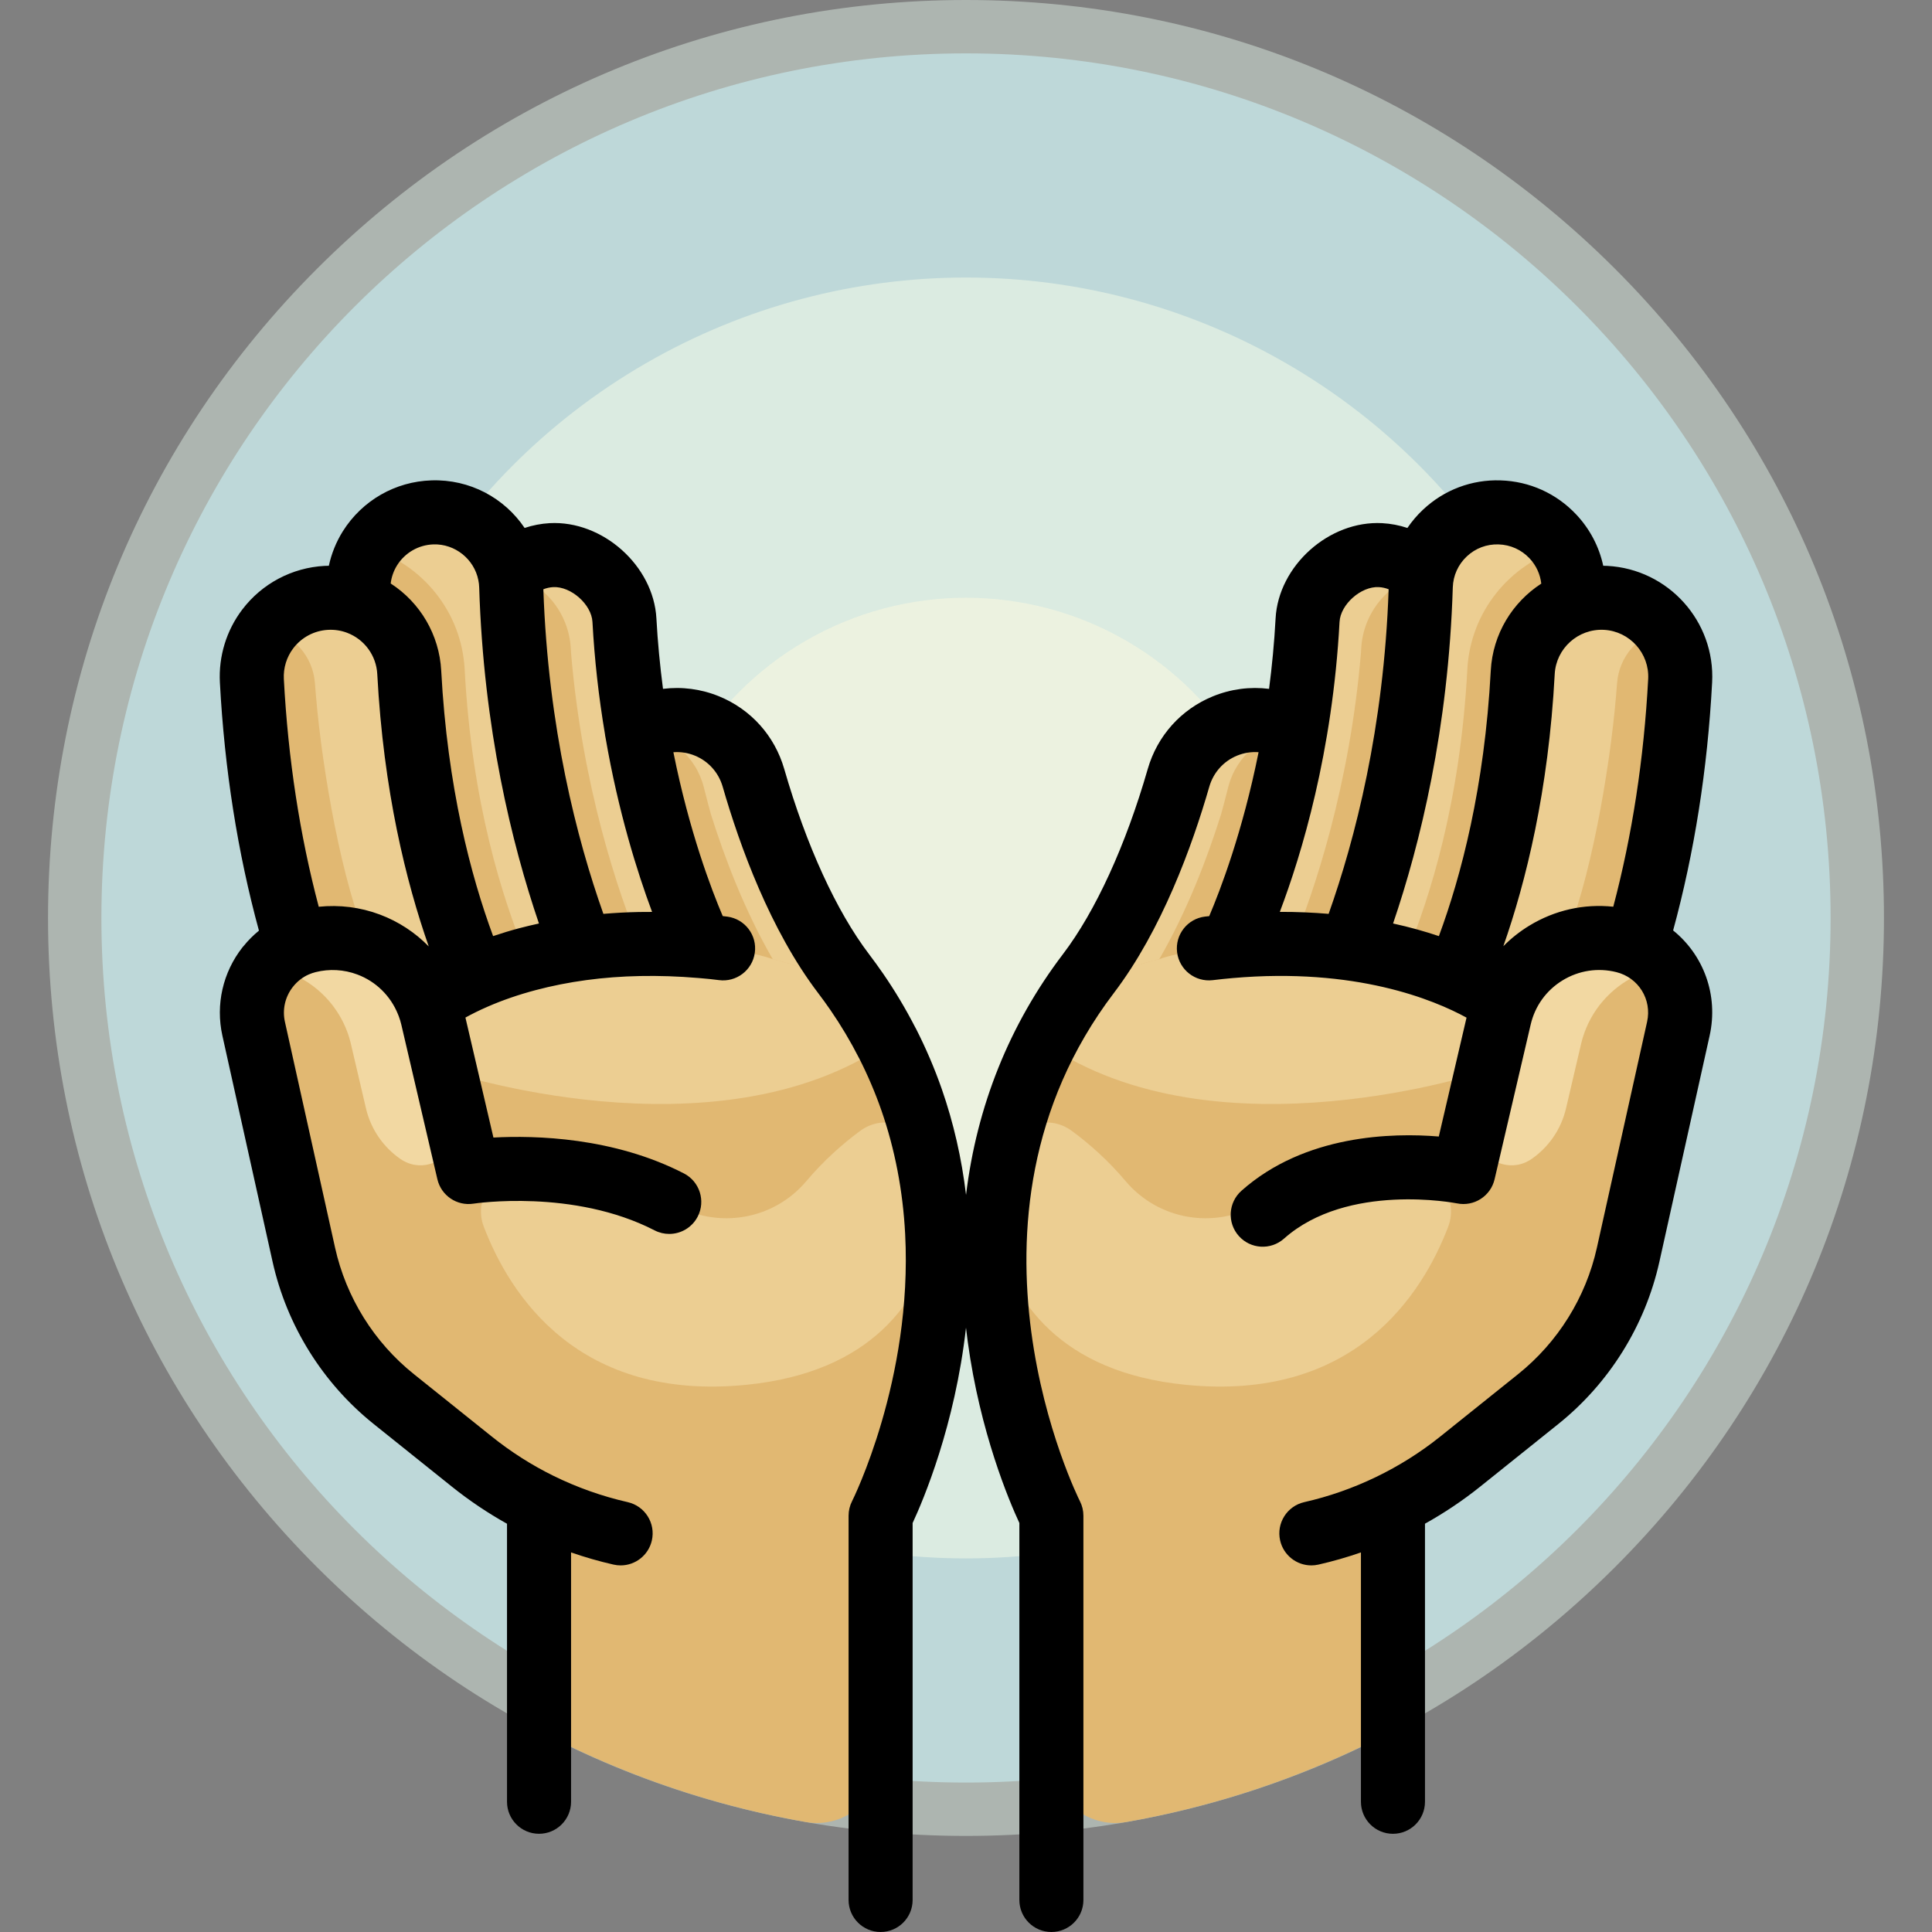 <?xml version="1.0" encoding="iso-8859-1"?>
<!-- Generator: Adobe Illustrator 19.0.0, SVG Export Plug-In . SVG Version: 6.00 Build 0)  -->
<svg version="1.1" id="Layer_1" xmlns="http://www.w3.org/2000/svg" xmlns:xlink="http://www.w3.org/1999/xlink" x="0px" y="0px"
	 viewBox="0 0 512 512" style="enable-background:new 0 0 512 512;" xml:space="preserve">
<rect x="0" y="0" width="512" height="512" fill="#808080" stroke="none"/>
<path style="opacity:0.5;fill:#DBEBE1;enable-background:new    ;" d="M12.729,243.271c0-64.98,25.305-126.071,71.252-172.018
	S191.02,0,256,0s126.071,25.305,172.018,71.252c45.948,45.948,71.252,107.038,71.252,172.018s-25.305,126.071-71.252,172.018
	C382.071,461.237,320.98,486.541,256,486.541s-126.071-25.305-172.018-71.252S12.729,308.251,12.729,243.271"/>
<path style="fill:#BED8D9;" d="M26.873,243.271C26.873,116.727,129.456,14.144,256,14.144s229.127,102.583,229.127,229.127
	S382.544,472.398,256,472.398S26.873,369.814,26.873,243.271"/>
<circle style="fill:#DBEBE1;" cx="256" cy="243.271" r="169.724"/>
<circle style="opacity:0.5;fill:#FEFBE1;enable-background:new    ;" cx="256" cy="243.271" r="84.862"/>
<g>
	<path style="fill:#E1B872;" d="M248.351,326.571c-0.588-11.292-2.602-23.173-6.766-35.133c-1.742-4.99-3.858-9.98-6.393-14.958
		h-0.011c-2.331-4.571-5.024-9.131-8.124-13.634c-1.12-1.618-2.286-3.236-3.508-4.843c-10.67-14.042-18.681-33.866-23.874-51.868
		c-3.79-13.137-18.771-19.292-30.686-12.582c-0.045,0.034-0.181,0.102-0.215,0.124c-1.539-8.995-2.727-18.828-3.293-29.328
		c-0.509-9.357-9.957-17.73-19.337-17.233c-4.334,0.238-8.203,2.082-11.066,4.922c-1.89-9.527-10.466-16.576-20.48-16.248
		c-7.004,0.215-13.069,3.972-16.542,9.493c-2.059,3.293-3.213,7.208-3.078,11.383v3.078v0.011c-2.625-0.996-5.499-1.471-8.486-1.313
		c-6.393,0.339-11.96,3.519-15.547,8.249c-2.874,3.79-4.469,8.588-4.198,13.714c1.505,28.287,6.291,51.709,11.756,70.028
		c-3.032,1.324-5.601,3.361-7.547,5.85h-0.011c-3.508,4.469-5.046,10.398-3.723,16.35l13.295,59.879
		c3.361,15.105,11.779,28.615,23.863,38.278l20.661,16.554c3.858,3.094,7.926,5.878,12.176,8.336
		c3.49,2.017,5.634,5.745,5.634,9.775v42.722c0,6.546,3.749,12.539,9.672,15.328c19.121,9.002,39.607,15.584,61.06,19.353
		c10.34,1.816,19.788-6.241,19.788-16.739v-61.89c0-1.611,0.338-3.202,1.008-4.667C238.022,391.581,250.202,361.985,248.351,326.571
		z"/>
	<path style="fill:#E1B872;" d="M263.649,326.571c0.588-11.292,2.602-23.173,6.766-35.133c1.742-4.99,3.858-9.98,6.393-14.958h0.011
		c2.331-4.571,5.024-9.131,8.124-13.634c1.12-1.618,2.286-3.236,3.508-4.843c10.67-14.042,18.681-33.866,23.874-51.868
		c3.791-13.137,18.771-19.292,30.686-12.582c0.045,0.034,0.181,0.102,0.215,0.124c1.539-8.995,2.727-18.828,3.293-29.328
		c0.509-9.357,9.957-17.73,19.337-17.233c4.334,0.238,8.203,2.082,11.066,4.922c1.89-9.527,10.466-16.576,20.48-16.248
		c7.004,0.215,13.069,3.972,16.542,9.493c2.059,3.293,3.213,7.208,3.078,11.383v3.078v0.011c2.625-0.996,5.499-1.471,8.486-1.313
		c6.393,0.339,11.96,3.519,15.547,8.249c2.874,3.79,4.469,8.588,4.198,13.714c-1.505,28.287-6.291,51.709-11.756,70.028
		c3.032,1.324,5.601,3.361,7.547,5.85h0.011c3.508,4.469,5.046,10.398,3.723,16.35l-13.295,59.879
		c-3.361,15.105-11.779,28.615-23.863,38.278l-20.661,16.554c-3.858,3.094-7.926,5.878-12.176,8.336
		c-3.49,2.017-5.634,5.745-5.634,9.775v42.722c0,6.546-3.749,12.539-9.672,15.328c-19.121,9.002-39.607,15.584-61.06,19.353
		c-10.34,1.816-19.788-6.241-19.788-16.739v-61.89c0-1.611-0.338-3.202-1.008-4.667
		C273.978,391.581,261.798,361.985,263.649,326.571z"/>
</g>
<g style="opacity:0.8;">
	<path style="opacity:0.6;fill:#F8E5B5;enable-background:new    ;" d="M199.674,206.135c5.194,18.002,13.205,37.826,23.874,51.868
		c1.222,1.607,2.387,3.225,3.508,4.843c-10.851-6.087-22.268-8.656-22.268-8.656s0,0-0.011-0.011
		c-7.366-12.729-12.673-26.635-16.35-38.301c-0.238-0.758-1.018-3.779-1.924-7.309c-2.105-8.26-9.244-14.245-17.73-14.89
		c0.034-0.023,0.17-0.091,0.215-0.124C180.903,186.843,195.884,192.999,199.674,206.135z"/>
	<path style="opacity:0.6;fill:#F8E5B5;enable-background:new    ;" d="M168.773,193.677c5.906,34.658,16.916,56.835,17.052,57.05
		c-5.805-0.498-11.258-0.656-16.35-0.554c-5.669-13.657-15.185-41.843-18.149-77.247c-0.023-0.238-0.034-0.577-0.057-1.007
		c-0.487-9.448-7.038-17.493-16.192-19.88c2.863-2.84,6.732-4.684,11.066-4.922c9.38-0.498,18.828,7.875,19.337,17.233
		C166.046,174.849,167.234,184.682,168.773,193.677z"/>
	<path style="opacity:0.6;fill:#F8E5B5;enable-background:new    ;" d="M135.473,155.41c1.335,42.974,11.258,76.432,18.76,95.917
		c-5.341,0.724-10.161,1.72-14.449,2.863c0,0-0.283-0.702-0.373-0.939c-6.246-15.105-14.381-40.428-16.271-75.844
		c-0.803-15.286-11.224-27.835-25.085-32.123c3.474-5.522,9.538-9.278,16.542-9.493c10.014-0.328,18.59,6.721,20.48,16.248
		C135.304,153.136,135.44,154.256,135.473,155.41z"/>
	<path style="opacity:0.6;fill:#F8E5B5;enable-background:new    ;" d="M108.453,178.187c2.014,37.837,10.738,65.049,17.414,80.8
		c-8.271,3.598-12.401,6.913-12.401,6.913c-2.851-7.377-8.712-12.944-15.784-15.592c-7.049-16.09-12.265-46.097-13.94-65.785
		c-0.079-0.86-0.181-2.127-0.294-3.564c-0.543-7.004-5.635-12.808-12.503-14.268c3.587-4.73,9.154-7.909,15.547-8.249
		c2.987-0.158,5.861,0.317,8.486,1.313C102.502,162.595,108.001,169.645,108.453,178.187z"/>
	<path style="opacity:0.9;fill:#F8E5B5;enable-background:new    ;" d="M78.503,250.433c0.973-0.419,2.003-0.769,3.078-1.041
		c2.206-0.554,4.424-0.815,6.608-0.815c3.293,0,6.495,0.6,9.493,1.731c7.072,2.648,12.933,8.215,15.784,15.592
		c0.464,1.177,0.849,2.399,1.143,3.666l3.304,14.166l3.03,12.984c2.007,8.602-7.657,15.439-14.895,10.378
		c-4.411-3.083-7.744-7.742-9.068-13.393l-4.062-17.38c-2.614-10.5-11.27-18.398-21.962-20.039
		C72.902,253.794,75.47,251.757,78.503,250.433z"/>
	<path style="opacity:0.6;fill:#F8E5B5;enable-background:new    ;" d="M125.867,258.987c3.768-1.641,8.407-3.338,13.917-4.798
		c4.288-1.143,9.109-2.139,14.449-2.863c4.673-0.634,9.753-1.052,15.241-1.154c5.092-0.102,10.546,0.057,16.35,0.554
		c0.091,0.011,0.17,0.011,0.26,0.023c1.81,0.158,3.666,0.317,5.544,0.577c8.656,1.211,12.888,2.761,13.148,2.851
		c0.011,0.011,0.011,0.011,0.011,0.011s11.417,2.568,22.268,8.656c3.1,4.503,5.793,9.063,8.124,13.634
		c-45.701,31.331-117.268,7.253-117.268,7.253l-3.304-14.166c-0.294-1.267-0.679-2.489-1.143-3.666
		C113.466,265.901,117.596,262.585,125.867,258.987z"/>
	<path style="opacity:0.6;fill:#F8E5B5;enable-background:new    ;" d="M245.738,306.384c-1.69-8.014-11.169-11.567-17.76-6.704
		c-4.691,3.461-9.66,7.851-14.29,13.335c-8.683,10.282-23.318,12.769-35.055,6.186c-0.43-0.241-0.854-0.47-1.273-0.686
		c-13.191-6.796-27.784-8.539-38.341-8.717c-8.019-0.136-13.668,7.839-10.799,15.328c6.96,18.162,25.049,46.361,69.687,41.852
		c33.096-3.338,45.95-22.075,50.442-40.406C248.009,320.007,247.186,313.246,245.738,306.384z"/>
	<path style="opacity:0.6;fill:#F8E5B5;enable-background:new    ;" d="M312.326,206.135c-5.194,18.002-13.205,37.826-23.874,51.868
		c-1.222,1.607-2.387,3.225-3.508,4.843c10.851-6.087,22.268-8.656,22.268-8.656s0,0,0.011-0.011
		c7.366-12.729,12.673-26.635,16.35-38.301c0.238-0.758,1.018-3.779,1.924-7.309c2.105-8.26,9.244-14.245,17.73-14.89
		c-0.034-0.023-0.17-0.091-0.215-0.124C331.097,186.843,316.116,192.999,312.326,206.135z"/>
	<path style="opacity:0.6;fill:#F8E5B5;enable-background:new    ;" d="M343.227,193.677c-5.906,34.658-16.916,56.835-17.052,57.05
		c5.805-0.498,11.258-0.656,16.35-0.554c5.669-13.657,15.185-41.843,18.149-77.247c0.023-0.238,0.034-0.577,0.057-1.007
		c0.487-9.448,7.038-17.493,16.192-19.88c-2.863-2.84-6.732-4.684-11.066-4.922c-9.38-0.498-18.828,7.875-19.337,17.233
		C345.954,174.849,344.766,184.682,343.227,193.677z"/>
	<path style="opacity:0.6;fill:#F8E5B5;enable-background:new    ;" d="M376.526,155.41c-1.335,42.974-11.258,76.432-18.76,95.917
		c5.341,0.724,10.161,1.72,14.449,2.863c0,0,0.283-0.702,0.373-0.939c6.246-15.105,14.381-40.428,16.271-75.844
		c0.803-15.286,11.224-27.835,25.085-32.123c-3.474-5.522-9.538-9.278-16.542-9.493c-10.014-0.328-18.59,6.721-20.48,16.248
		C376.696,153.136,376.56,154.256,376.526,155.41z"/>
	<path style="opacity:0.6;fill:#F8E5B5;enable-background:new    ;" d="M403.547,178.187c-2.014,37.837-10.738,65.049-17.414,80.8
		c8.271,3.598,12.401,6.913,12.401,6.913c2.851-7.377,8.712-12.944,15.784-15.592c7.049-16.09,12.265-46.097,13.94-65.785
		c0.079-0.86,0.181-2.127,0.294-3.564c0.543-7.004,5.635-12.808,12.503-14.268c-3.587-4.73-9.154-7.909-15.547-8.249
		c-2.987-0.158-5.861,0.317-8.486,1.313C409.498,162.595,403.999,169.645,403.547,178.187z"/>
	<path style="opacity:0.9;fill:#F8E5B5;enable-background:new    ;" d="M433.497,250.433c-0.973-0.419-2.003-0.769-3.078-1.041
		c-2.206-0.554-4.424-0.815-6.608-0.815c-3.293,0-6.495,0.6-9.493,1.731c-7.072,2.648-12.933,8.215-15.784,15.592
		c-0.464,1.177-0.849,2.399-1.143,3.666l-3.304,14.166l-3.03,12.984c-2.007,8.602,7.657,15.439,14.895,10.378
		c4.411-3.083,7.744-7.742,9.068-13.393l4.062-17.38c2.614-10.5,11.27-18.398,21.962-20.039
		C439.098,253.794,436.529,251.757,433.497,250.433z"/>
	<path style="opacity:0.6;fill:#F8E5B5;enable-background:new    ;" d="M386.133,258.987c-3.768-1.641-8.407-3.338-13.917-4.798
		c-4.288-1.143-9.108-2.139-14.449-2.863c-4.673-0.634-9.753-1.052-15.241-1.154c-5.092-0.102-10.546,0.057-16.35,0.554
		c-0.09,0.011-0.17,0.011-0.26,0.023c-1.81,0.158-3.666,0.317-5.544,0.577c-8.656,1.211-12.888,2.761-13.148,2.851
		c-0.011,0.011-0.011,0.011-0.011,0.011s-11.417,2.568-22.268,8.656c-3.1,4.503-5.793,9.063-8.124,13.634
		c45.701,31.331,117.268,7.253,117.268,7.253l3.304-14.166c0.294-1.267,0.679-2.489,1.143-3.666
		C398.534,265.901,394.404,262.585,386.133,258.987z"/>
	<path style="opacity:0.6;fill:#F8E5B5;enable-background:new    ;" d="M266.261,306.384c1.69-8.014,11.169-11.567,17.76-6.704
		c4.691,3.461,9.66,7.851,14.29,13.335c8.683,10.282,23.318,12.769,35.055,6.186c0.43-0.241,0.854-0.47,1.273-0.686
		c13.191-6.796,27.784-8.539,38.341-8.717c8.019-0.136,13.668,7.839,10.799,15.328c-6.96,18.162-25.049,46.361-69.687,41.852
		c-33.096-3.338-45.95-22.075-50.442-40.406C263.991,320.007,264.814,313.246,266.261,306.384z"/>
</g>
<path d="M443.395,246.574c5.622-20.62,9.111-42.683,10.336-65.718c0.861-16.172-11.597-30.031-27.785-30.893
	c-0.359-0.018-0.715-0.021-1.073-0.027c-1.087-5.049-3.525-9.724-7.153-13.584c-5.259-5.595-12.382-8.806-20.042-9.044
	c-7.661-0.257-14.966,2.506-20.567,7.761c-1.574,1.477-2.951,3.104-4.136,4.845c-2.14-0.711-4.379-1.146-6.671-1.27
	c-14.077-0.758-27.509,11.29-28.26,25.248c-0.351,6.506-0.955,12.735-1.731,18.664c-4.984-0.63-10.1,0.018-14.901,1.986
	c-8.43,3.452-14.716,10.467-17.246,19.246c-5.841,20.265-13.825,37.695-22.478,49.078c-14.2,18.68-22.845,40.303-25.677,63.797
	c-1.158-9.689-3.303-19.079-6.416-28.023c-1.896-5.431-4.198-10.818-6.842-16.011c-0.012-0.025-0.028-0.048-0.041-0.071
	c-0.054-0.103-0.111-0.204-0.169-0.303c-2.516-4.894-5.37-9.679-8.51-14.24c-1.268-1.832-2.487-3.513-3.725-5.142
	c-0.001-0.001-0.002-0.003-0.003-0.006c-8.646-11.378-16.628-28.81-22.477-49.085c-2.532-8.778-8.821-15.791-17.253-19.242
	c-4.793-1.962-9.898-2.611-14.873-1.986c-0.811-6.214-1.412-12.458-1.747-18.663v-0.005c-0.759-13.957-14.235-25.995-28.275-25.245
	c-2.283,0.126-4.516,0.561-6.651,1.272c-5.371-7.974-14.544-12.945-24.691-12.607c-9.577,0.295-18.348,5.326-23.476,13.476
	c-1.779,2.842-3.018,5.937-3.716,9.155c-0.367,0.006-0.733,0.01-1.102,0.029h-0.002c-8.651,0.459-16.618,4.686-21.858,11.596
	c-4.179,5.512-6.278,12.362-5.91,19.292c1.227,23.067,4.721,45.15,10.349,65.778c-1.489,1.215-2.854,2.58-4.064,4.077
	c-0.068,0.078-0.138,0.154-0.204,0.234c-0.027,0.034-0.059,0.063-0.086,0.098c-5.221,6.652-7.163,15.193-5.332,23.429l13.295,59.882
	c3.769,16.94,13.303,32.234,26.841,43.059l20.659,16.553c4.605,3.691,9.511,6.989,14.631,9.847v73.677
	c0,4.687,3.8,8.486,8.486,8.486c4.687,0,8.486-3.8,8.486-8.486v-66.08c3.689,1.279,7.446,2.363,11.254,3.229
	c0.634,0.144,1.266,0.213,1.89,0.213c3.873,0,7.372-2.669,8.267-6.606c1.04-4.57-1.822-9.118-6.392-10.157
	c-6.831-1.555-13.476-3.912-19.754-7.01c-5.74-2.829-11.209-6.314-16.255-10.359l-20.667-16.558
	c-10.533-8.423-17.948-20.317-20.878-33.49L75.506,270.79c-0.718-3.23,0.038-6.58,2.071-9.206c0.02-0.026,0.044-0.049,0.064-0.075
	c1.119-1.431,2.591-2.572,4.215-3.281c0.574-0.247,1.179-0.451,1.793-0.606c3.611-0.909,7.5-0.707,11.056,0.635
	c4.895,1.833,8.784,5.636,10.749,10.5c0.068,0.191,0.143,0.38,0.225,0.567c0.265,0.709,0.493,1.436,0.664,2.171l9.572,41.029
	c1.01,4.33,5.19,7.144,9.584,6.454c0.264-0.041,26.462-4,47.974,7.082c1.243,0.64,2.571,0.944,3.879,0.944
	c3.077,0,6.046-1.678,7.552-4.602c2.146-4.166,0.509-9.284-3.658-11.43c-18.635-9.6-39.421-10.108-50.484-9.511l-7.418-31.796
	c1.575-0.87,3.54-1.866,5.911-2.897c3.929-1.711,8.202-3.183,12.713-4.378c4.242-1.13,8.751-2.023,13.405-2.653
	c4.616-0.626,9.413-0.989,14.27-1.079c4.992-0.098,10.161,0.074,15.368,0.517c0.097,0.01,0.195,0.018,0.292,0.025
	c0.014,0.001,0.027,0.002,0.041,0.003l0.208,0.018c1.706,0.149,3.318,0.291,4.912,0.511c4.644,0.647,8.927-2.599,9.57-7.242
	s-2.599-8.927-7.242-9.57c-0.431-0.06-0.838-0.098-1.26-0.148c-2.944-6.906-8.852-22.324-13.077-43.427
	c1.914-0.14,3.855,0.152,5.689,0.903c3.602,1.473,6.289,4.477,7.375,8.24c4.538,15.731,12.607,37.982,25.271,54.649
	c0.001,0.001,0.001,0.002,0.002,0.002l0,0c1.085,1.427,2.16,2.91,3.272,4.517c2.787,4.048,5.328,8.314,7.554,12.677
	c0.017,0.034,0.041,0.062,0.058,0.096c2.278,4.484,4.261,9.127,5.892,13.797c3.588,10.306,5.71,21.337,6.307,32.786
	c2.02,38.628-13.907,70.495-14.062,70.802c-0.612,1.196-0.93,2.521-0.93,3.864v101.834c0,4.687,3.8,8.486,8.486,8.486
	c4.687,0,8.486-3.8,8.486-8.486v-99.896c2.841-6.1,11.218-25.826,14.144-51.766c0.139,1.227,0.292,2.456,0.459,3.69
	c3.278,24.121,10.995,42.282,13.684,48.071v99.902c0,4.687,3.798,8.486,8.486,8.486s8.486-3.8,8.486-8.486V401.68
	c0-1.343-0.318-2.667-0.93-3.863c-0.375-0.734-37.008-74.14,9.016-134.679c12.677-16.676,20.743-38.922,25.276-54.649
	c1.084-3.762,3.77-6.766,7.369-8.241c1.835-0.751,3.779-1.047,5.691-0.909c-4.24,21.145-10.151,36.571-13.083,43.447
	c-0.37,0.042-0.739,0.071-1.108,0.115c-4.653,0.563-7.968,4.792-7.404,9.446c0.563,4.654,4.8,7.958,9.445,7.404
	c1.756-0.213,3.528-0.398,5.27-0.551c32.645-2.865,53.369,5.763,61.992,10.484l-7.35,31.503
	c-12.243-1.016-35.51-0.545-52.299,14.378c-3.503,3.114-3.819,8.477-0.705,11.98c3.112,3.501,8.475,3.819,11.98,0.705
	c16.858-14.987,45.555-9.403,45.823-9.347c4.504,0.931,8.938-1.898,9.983-6.382l9.572-41.023c1.146-4.911,4.147-9.063,8.451-11.692
	c4.305-2.63,9.37-3.401,14.259-2.179c5.875,1.469,9.449,7.251,8.134,13.163l-13.306,59.877
	c-2.927,13.173-10.343,25.069-20.886,33.505l-20.654,16.554c-10.469,8.39-22.918,14.391-36.002,17.356
	c-4.57,1.035-7.436,5.581-6.401,10.151c0.892,3.94,4.392,6.614,8.269,6.614c0.621,0,1.251-0.069,1.883-0.212
	c3.807-0.862,7.569-1.944,11.263-3.228v66.083c0,4.687,3.798,8.486,8.486,8.486s8.486-3.8,8.486-8.486v-73.693
	c5.142-2.866,10.047-6.152,14.631-9.826l20.65-16.55c13.548-10.839,23.082-26.135,26.846-43.071l13.306-59.876
	C455.467,263.674,451.422,253.049,443.395,246.574z M100.678,242.369c-5.166-1.95-10.746-2.637-16.207-2.069
	c-5.014-18.928-8.124-39.185-9.249-60.344c-0.155-2.928,0.728-5.819,2.485-8.137c2.215-2.922,5.581-4.708,9.233-4.903l0,0
	c1.745-0.093,3.434,0.167,5.041,0.777c4.6,1.737,7.739,6.031,8,10.944c1.649,30.979,7.665,55.152,13.641,72.172
	C110.012,247.125,105.61,244.216,100.678,242.369z M137.612,245.986c-2.365,0.626-4.673,1.332-6.932,2.089
	c-5.876-15.884-12.106-39.394-13.752-70.337c-0.505-9.527-5.591-18.071-13.392-23.111c0.204-1.706,0.781-3.351,1.702-4.826
	c2.102-3.342,5.699-5.41,9.637-5.531c5.671-0.181,10.777,3.863,11.892,9.483c0.132,0.64,0.206,1.264,0.225,1.919
	c1.164,37.475,8.637,67.938,15.834,89.066C141.06,245.125,139.313,245.533,137.612,245.986z M169.318,241.689
	c-3.164,0.059-6.308,0.232-9.415,0.496c-7.013-19.783-14.646-49.269-15.909-86.022c0.828-0.322,1.703-0.523,2.6-0.571
	c4.702-0.246,10.157,4.572,10.413,9.216c0.534,9.903,1.653,19.902,3.312,29.728c0.033,0.333,0.091,0.657,0.161,0.976
	c3.364,19.554,8.391,35.604,12.329,46.156C171.639,241.664,170.472,241.665,169.318,241.689z M352.103,242.183
	c-4.075-0.346-8.382-0.539-12.936-0.527c5.783-15.262,13.967-42.332,15.826-76.851c0.25-4.641,5.708-9.467,10.405-9.214
	c0.903,0.049,1.78,0.248,2.607,0.568C366.745,192.915,359.115,222.399,352.103,242.183z M395.069,177.735
	c-1.647,30.952-7.874,54.463-13.749,70.345c-3.616-1.215-7.655-2.367-12.14-3.348c7.196-21.131,14.664-51.593,15.825-89.056
	c0.098-3.148,1.419-6.07,3.719-8.229c2.29-2.149,5.259-3.278,8.414-3.174c3.143,0.097,6.06,1.413,8.216,3.704
	c1.75,1.862,2.813,4.192,3.101,6.686C400.828,159.608,395.588,167.995,395.069,177.735z M436.783,179.954
	c-1.125,21.149-4.235,41.404-9.25,60.337c-7.747-0.826-15.503,0.897-22.275,5.033c-2.533,1.547-4.828,3.373-6.858,5.43
	c5.969-17.017,11.969-41.169,13.616-72.117c0.362-6.817,6.224-12.07,13.042-11.725C431.887,167.275,437.147,173.126,436.783,179.954
	z"/>
<g>
</g>
<g>
</g>
<g>
</g>
<g>
</g>
<g>
</g>
<g>
</g>
<g>
</g>
<g>
</g>
<g>
</g>
<g>
</g>
<g>
</g>
<g>
</g>
<g>
</g>
<g>
</g>
<g>
</g>
</svg>
